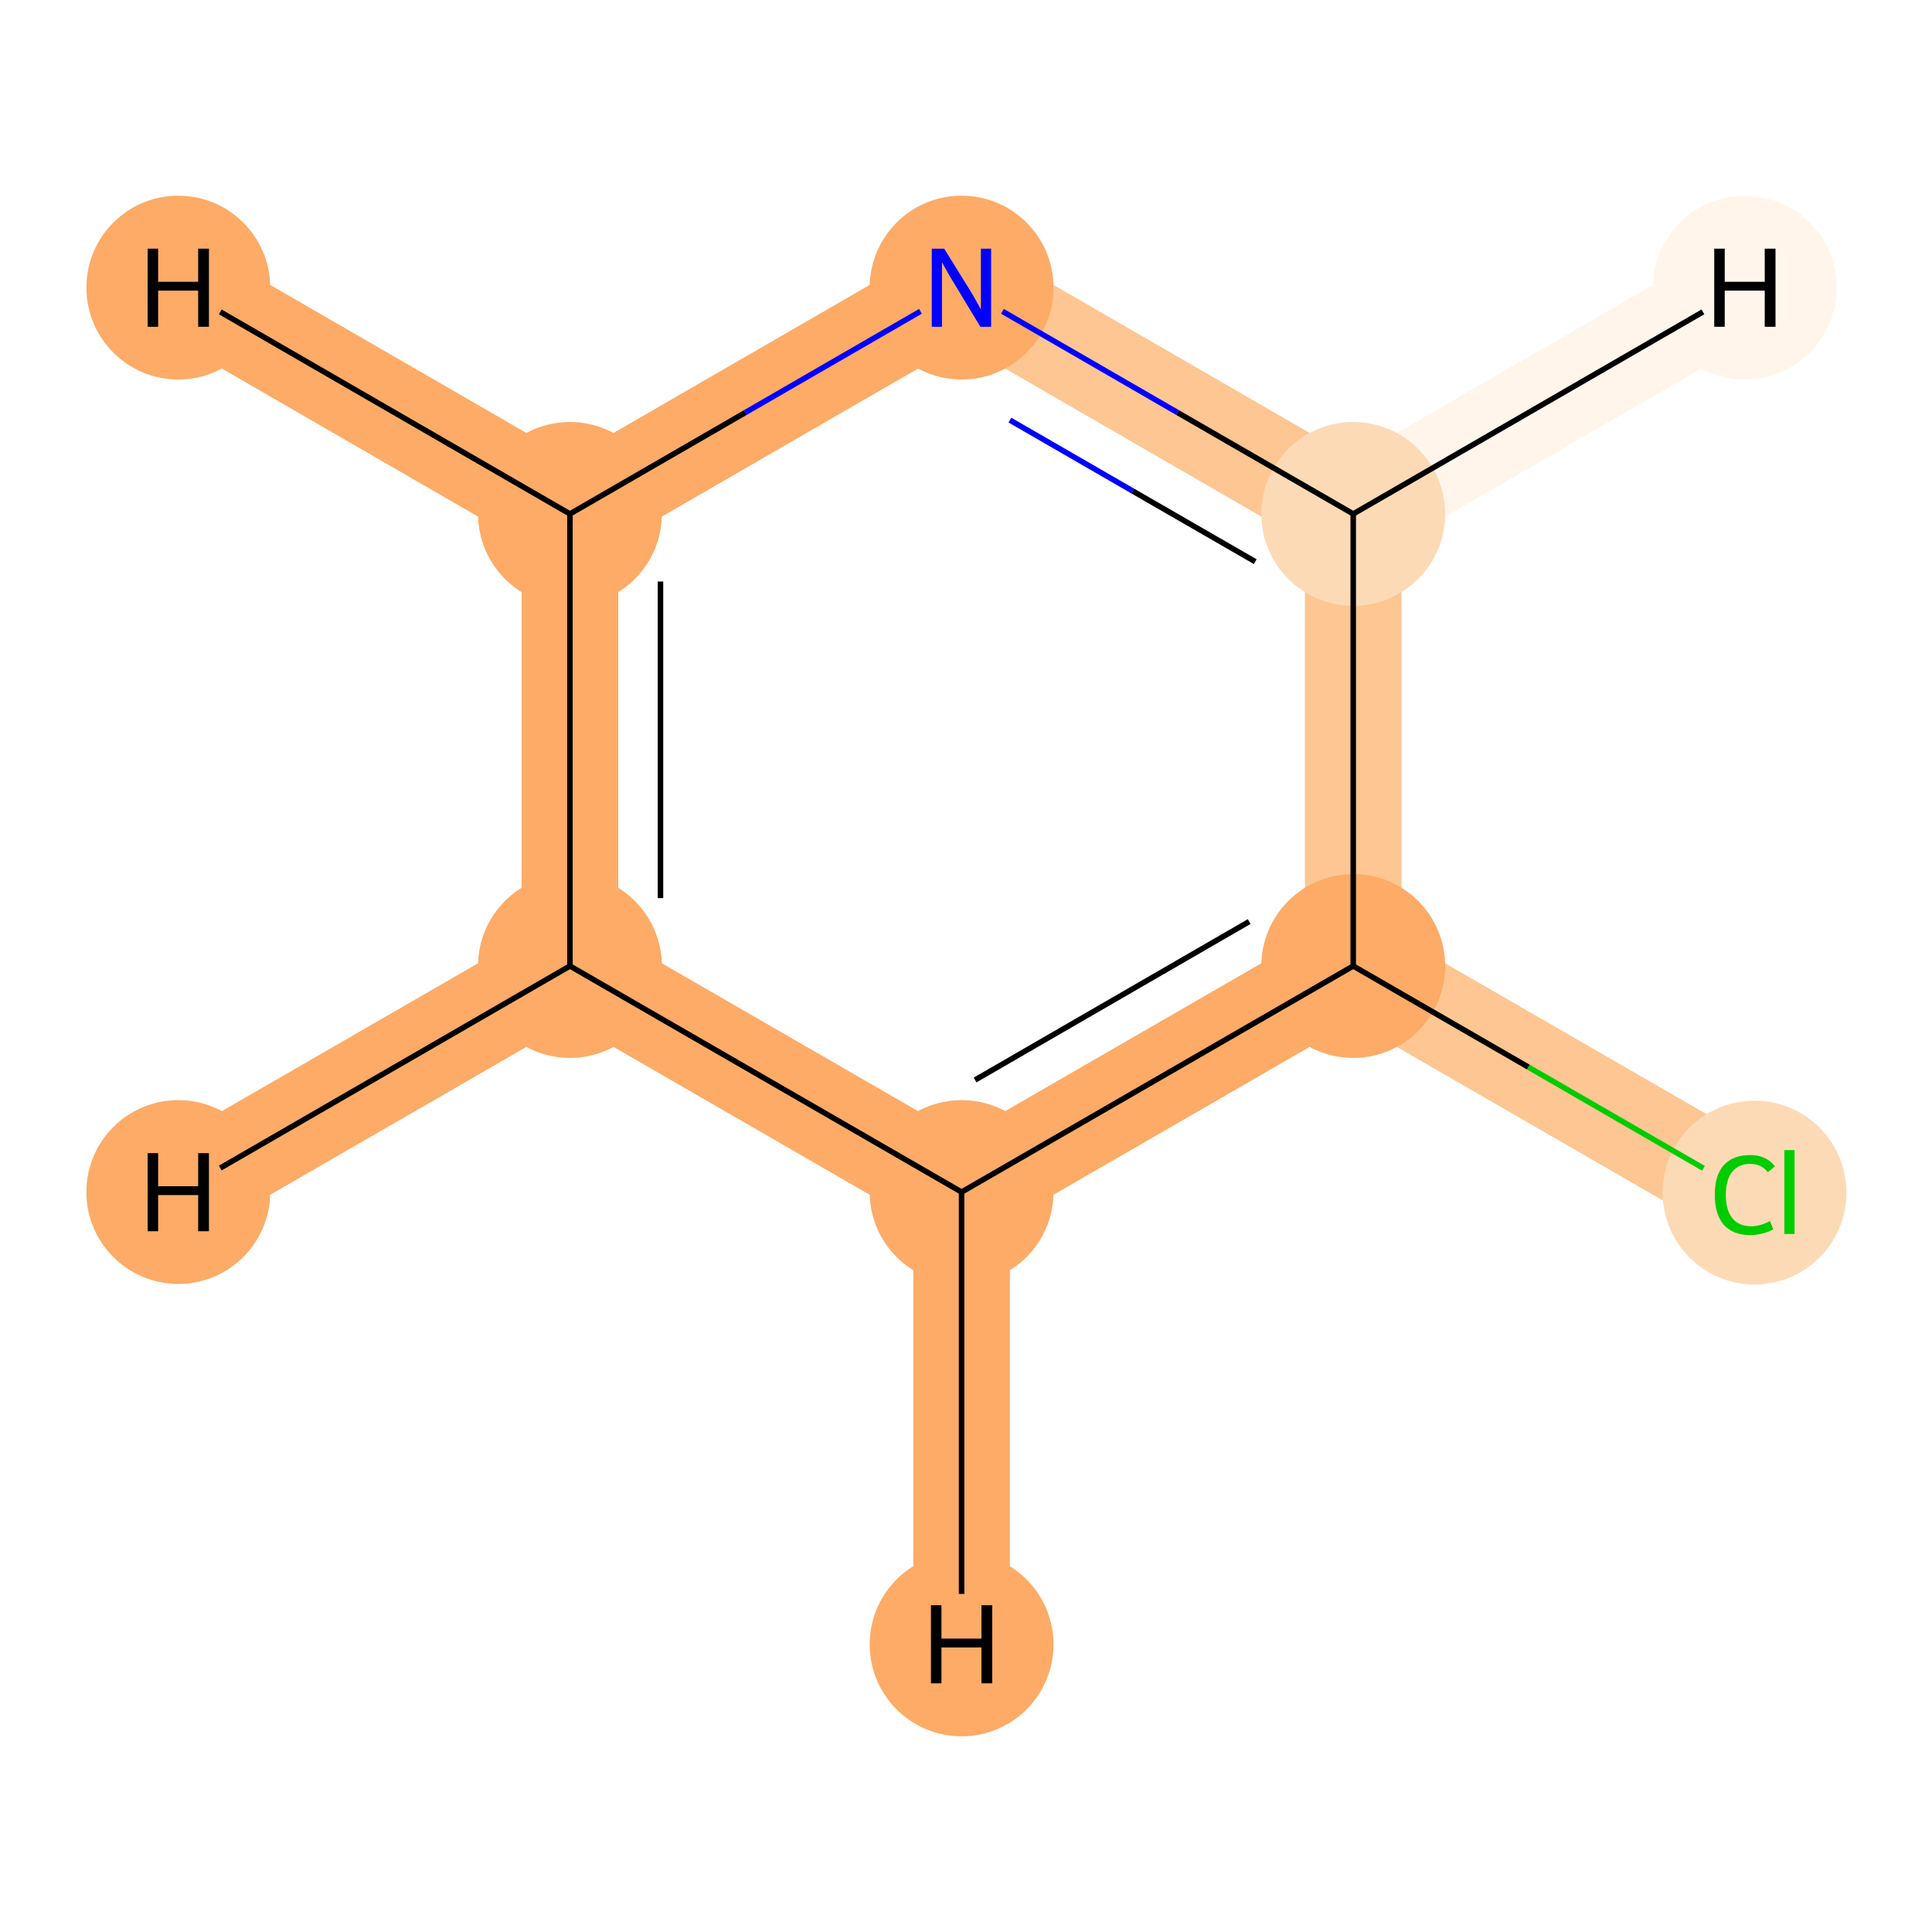 <?xml version='1.0' encoding='iso-8859-1'?>
<svg version='1.1' baseProfile='full'
              xmlns='http://www.w3.org/2000/svg'
                      xmlns:rdkit='http://www.rdkit.org/xml'
                      xmlns:xlink='http://www.w3.org/1999/xlink'
                  xml:space='preserve'
width='700px' height='700px' viewBox='0 0 700 700'>
<!-- END OF HEADER -->
<rect style='opacity:1.0;fill:#FFFFFF;stroke:none' width='700.0' height='700.0' x='0.0' y='0.0'> </rect>
<path d='M 632.2,431.9 L 490.3,350.0' style='fill:none;fill-rule:evenodd;stroke:#FDC692;stroke-width:35.0px;stroke-linecap:butt;stroke-linejoin:miter;stroke-opacity:1' />
<path d='M 490.3,350.0 L 348.4,431.9' style='fill:none;fill-rule:evenodd;stroke:#FDAB67;stroke-width:35.0px;stroke-linecap:butt;stroke-linejoin:miter;stroke-opacity:1' />
<path d='M 490.3,350.0 L 490.3,186.2' style='fill:none;fill-rule:evenodd;stroke:#FDC692;stroke-width:35.0px;stroke-linecap:butt;stroke-linejoin:miter;stroke-opacity:1' />
<path d='M 348.4,431.9 L 206.5,350.0' style='fill:none;fill-rule:evenodd;stroke:#FDAB67;stroke-width:35.0px;stroke-linecap:butt;stroke-linejoin:miter;stroke-opacity:1' />
<path d='M 348.4,431.9 L 348.4,595.8' style='fill:none;fill-rule:evenodd;stroke:#FDAB67;stroke-width:35.0px;stroke-linecap:butt;stroke-linejoin:miter;stroke-opacity:1' />
<path d='M 206.5,350.0 L 206.5,186.2' style='fill:none;fill-rule:evenodd;stroke:#FDAB67;stroke-width:35.0px;stroke-linecap:butt;stroke-linejoin:miter;stroke-opacity:1' />
<path d='M 206.5,350.0 L 64.6,431.9' style='fill:none;fill-rule:evenodd;stroke:#FDAB67;stroke-width:35.0px;stroke-linecap:butt;stroke-linejoin:miter;stroke-opacity:1' />
<path d='M 206.5,186.2 L 348.4,104.2' style='fill:none;fill-rule:evenodd;stroke:#FDAB67;stroke-width:35.0px;stroke-linecap:butt;stroke-linejoin:miter;stroke-opacity:1' />
<path d='M 206.5,186.2 L 64.6,104.2' style='fill:none;fill-rule:evenodd;stroke:#FDAB67;stroke-width:35.0px;stroke-linecap:butt;stroke-linejoin:miter;stroke-opacity:1' />
<path d='M 348.4,104.2 L 490.3,186.2' style='fill:none;fill-rule:evenodd;stroke:#FDC692;stroke-width:35.0px;stroke-linecap:butt;stroke-linejoin:miter;stroke-opacity:1' />
<path d='M 490.3,186.2 L 632.2,104.2' style='fill:none;fill-rule:evenodd;stroke:#FFF5EB;stroke-width:35.0px;stroke-linecap:butt;stroke-linejoin:miter;stroke-opacity:1' />
<ellipse cx='635.7' cy='432.1' rx='32.8' ry='32.8'  style='fill:#FDDAB6;fill-rule:evenodd;stroke:#FDDAB6;stroke-width:1.0px;stroke-linecap:butt;stroke-linejoin:miter;stroke-opacity:1' />
<ellipse cx='490.3' cy='350.0' rx='32.8' ry='32.8'  style='fill:#FDAB67;fill-rule:evenodd;stroke:#FDAB67;stroke-width:1.0px;stroke-linecap:butt;stroke-linejoin:miter;stroke-opacity:1' />
<ellipse cx='348.4' cy='431.9' rx='32.8' ry='32.8'  style='fill:#FDAB67;fill-rule:evenodd;stroke:#FDAB67;stroke-width:1.0px;stroke-linecap:butt;stroke-linejoin:miter;stroke-opacity:1' />
<ellipse cx='206.5' cy='350.0' rx='32.8' ry='32.8'  style='fill:#FDAB67;fill-rule:evenodd;stroke:#FDAB67;stroke-width:1.0px;stroke-linecap:butt;stroke-linejoin:miter;stroke-opacity:1' />
<ellipse cx='206.5' cy='186.2' rx='32.8' ry='32.8'  style='fill:#FDAB67;fill-rule:evenodd;stroke:#FDAB67;stroke-width:1.0px;stroke-linecap:butt;stroke-linejoin:miter;stroke-opacity:1' />
<ellipse cx='348.4' cy='104.2' rx='32.8' ry='32.8'  style='fill:#FDAB67;fill-rule:evenodd;stroke:#FDAB67;stroke-width:1.0px;stroke-linecap:butt;stroke-linejoin:miter;stroke-opacity:1' />
<ellipse cx='490.3' cy='186.2' rx='32.8' ry='32.8'  style='fill:#FDDAB6;fill-rule:evenodd;stroke:#FDDAB6;stroke-width:1.0px;stroke-linecap:butt;stroke-linejoin:miter;stroke-opacity:1' />
<ellipse cx='348.4' cy='595.8' rx='32.8' ry='32.8'  style='fill:#FDAB67;fill-rule:evenodd;stroke:#FDAB67;stroke-width:1.0px;stroke-linecap:butt;stroke-linejoin:miter;stroke-opacity:1' />
<ellipse cx='64.6' cy='431.9' rx='32.8' ry='32.8'  style='fill:#FDAB67;fill-rule:evenodd;stroke:#FDAB67;stroke-width:1.0px;stroke-linecap:butt;stroke-linejoin:miter;stroke-opacity:1' />
<ellipse cx='64.6' cy='104.2' rx='32.8' ry='32.8'  style='fill:#FDAB67;fill-rule:evenodd;stroke:#FDAB67;stroke-width:1.0px;stroke-linecap:butt;stroke-linejoin:miter;stroke-opacity:1' />
<ellipse cx='632.2' cy='104.2' rx='32.8' ry='32.8'  style='fill:#FFF5EB;fill-rule:evenodd;stroke:#FFF5EB;stroke-width:1.0px;stroke-linecap:butt;stroke-linejoin:miter;stroke-opacity:1' />
<path class='bond-0 atom-0 atom-1' d='M 617.2,423.3 L 553.7,386.6' style='fill:none;fill-rule:evenodd;stroke:#00CC00;stroke-width:2.0px;stroke-linecap:butt;stroke-linejoin:miter;stroke-opacity:1' />
<path class='bond-0 atom-0 atom-1' d='M 553.7,386.6 L 490.3,350.0' style='fill:none;fill-rule:evenodd;stroke:#000000;stroke-width:2.0px;stroke-linecap:butt;stroke-linejoin:miter;stroke-opacity:1' />
<path class='bond-1 atom-1 atom-2' d='M 490.3,350.0 L 348.4,431.9' style='fill:none;fill-rule:evenodd;stroke:#000000;stroke-width:2.0px;stroke-linecap:butt;stroke-linejoin:miter;stroke-opacity:1' />
<path class='bond-1 atom-1 atom-2' d='M 452.6,333.9 L 353.3,391.3' style='fill:none;fill-rule:evenodd;stroke:#000000;stroke-width:2.0px;stroke-linecap:butt;stroke-linejoin:miter;stroke-opacity:1' />
<path class='bond-6 atom-6 atom-1' d='M 490.3,186.2 L 490.3,350.0' style='fill:none;fill-rule:evenodd;stroke:#000000;stroke-width:2.0px;stroke-linecap:butt;stroke-linejoin:miter;stroke-opacity:1' />
<path class='bond-2 atom-2 atom-3' d='M 348.4,431.9 L 206.5,350.0' style='fill:none;fill-rule:evenodd;stroke:#000000;stroke-width:2.0px;stroke-linecap:butt;stroke-linejoin:miter;stroke-opacity:1' />
<path class='bond-7 atom-2 atom-7' d='M 348.4,431.9 L 348.4,577.5' style='fill:none;fill-rule:evenodd;stroke:#000000;stroke-width:2.0px;stroke-linecap:butt;stroke-linejoin:miter;stroke-opacity:1' />
<path class='bond-3 atom-3 atom-4' d='M 206.5,350.0 L 206.5,186.2' style='fill:none;fill-rule:evenodd;stroke:#000000;stroke-width:2.0px;stroke-linecap:butt;stroke-linejoin:miter;stroke-opacity:1' />
<path class='bond-3 atom-3 atom-4' d='M 239.3,325.4 L 239.3,210.7' style='fill:none;fill-rule:evenodd;stroke:#000000;stroke-width:2.0px;stroke-linecap:butt;stroke-linejoin:miter;stroke-opacity:1' />
<path class='bond-8 atom-3 atom-8' d='M 206.5,350.0 L 79.8,423.2' style='fill:none;fill-rule:evenodd;stroke:#000000;stroke-width:2.0px;stroke-linecap:butt;stroke-linejoin:miter;stroke-opacity:1' />
<path class='bond-4 atom-4 atom-5' d='M 206.5,186.2 L 270.0,149.5' style='fill:none;fill-rule:evenodd;stroke:#000000;stroke-width:2.0px;stroke-linecap:butt;stroke-linejoin:miter;stroke-opacity:1' />
<path class='bond-4 atom-4 atom-5' d='M 270.0,149.5 L 333.5,112.8' style='fill:none;fill-rule:evenodd;stroke:#0000FF;stroke-width:2.0px;stroke-linecap:butt;stroke-linejoin:miter;stroke-opacity:1' />
<path class='bond-9 atom-4 atom-9' d='M 206.5,186.2 L 79.8,113.0' style='fill:none;fill-rule:evenodd;stroke:#000000;stroke-width:2.0px;stroke-linecap:butt;stroke-linejoin:miter;stroke-opacity:1' />
<path class='bond-5 atom-5 atom-6' d='M 363.2,112.8 L 426.7,149.5' style='fill:none;fill-rule:evenodd;stroke:#0000FF;stroke-width:2.0px;stroke-linecap:butt;stroke-linejoin:miter;stroke-opacity:1' />
<path class='bond-5 atom-5 atom-6' d='M 426.7,149.5 L 490.3,186.2' style='fill:none;fill-rule:evenodd;stroke:#000000;stroke-width:2.0px;stroke-linecap:butt;stroke-linejoin:miter;stroke-opacity:1' />
<path class='bond-5 atom-5 atom-6' d='M 365.9,152.2 L 410.4,177.9' style='fill:none;fill-rule:evenodd;stroke:#0000FF;stroke-width:2.0px;stroke-linecap:butt;stroke-linejoin:miter;stroke-opacity:1' />
<path class='bond-5 atom-5 atom-6' d='M 410.4,177.9 L 454.8,203.5' style='fill:none;fill-rule:evenodd;stroke:#000000;stroke-width:2.0px;stroke-linecap:butt;stroke-linejoin:miter;stroke-opacity:1' />
<path class='bond-10 atom-6 atom-10' d='M 490.3,186.2 L 617.0,113.0' style='fill:none;fill-rule:evenodd;stroke:#000000;stroke-width:2.0px;stroke-linecap:butt;stroke-linejoin:miter;stroke-opacity:1' />
<path  class='atom-0' d='M 621.3 432.9
Q 621.3 425.9, 624.5 422.2
Q 627.9 418.5, 634.1 418.5
Q 640.0 418.5, 643.1 422.6
L 640.5 424.7
Q 638.2 421.7, 634.1 421.7
Q 629.9 421.7, 627.6 424.6
Q 625.3 427.5, 625.3 432.9
Q 625.3 438.5, 627.7 441.4
Q 630.0 444.3, 634.6 444.3
Q 637.7 444.3, 641.3 442.4
L 642.5 445.4
Q 641.0 446.3, 638.7 446.9
Q 636.5 447.5, 634.0 447.5
Q 627.9 447.5, 624.5 443.7
Q 621.3 439.9, 621.3 432.9
' fill='#00CC00'/>
<path  class='atom-0' d='M 646.5 416.7
L 650.2 416.7
L 650.2 447.1
L 646.5 447.1
L 646.5 416.7
' fill='#00CC00'/>
<path  class='atom-5' d='M 342.1 90.1
L 351.4 105.1
Q 352.3 106.5, 353.8 109.2
Q 355.3 111.9, 355.4 112.1
L 355.4 90.1
L 359.1 90.1
L 359.1 118.4
L 355.2 118.4
L 345.3 102.0
Q 344.1 100.1, 342.9 97.9
Q 341.7 95.7, 341.3 95.0
L 341.3 118.4
L 337.6 118.4
L 337.6 90.1
L 342.1 90.1
' fill='#0000FF'/>
<path  class='atom-7' d='M 337.3 581.6
L 341.1 581.6
L 341.1 593.7
L 355.6 593.7
L 355.6 581.6
L 359.5 581.6
L 359.5 609.9
L 355.6 609.9
L 355.6 596.9
L 341.1 596.9
L 341.1 609.9
L 337.3 609.9
L 337.3 581.6
' fill='#000000'/>
<path  class='atom-8' d='M 53.5 417.8
L 57.3 417.8
L 57.3 429.8
L 71.8 429.8
L 71.8 417.8
L 75.7 417.8
L 75.7 446.1
L 71.8 446.1
L 71.8 433.0
L 57.3 433.0
L 57.3 446.1
L 53.5 446.1
L 53.5 417.8
' fill='#000000'/>
<path  class='atom-9' d='M 53.5 90.1
L 57.3 90.1
L 57.3 102.1
L 71.8 102.1
L 71.8 90.1
L 75.7 90.1
L 75.7 118.4
L 71.8 118.4
L 71.8 105.3
L 57.3 105.3
L 57.3 118.4
L 53.5 118.4
L 53.5 90.1
' fill='#000000'/>
<path  class='atom-10' d='M 621.1 90.1
L 624.9 90.1
L 624.9 102.1
L 639.4 102.1
L 639.4 90.1
L 643.3 90.1
L 643.3 118.4
L 639.4 118.4
L 639.4 105.3
L 624.9 105.3
L 624.9 118.4
L 621.1 118.4
L 621.1 90.1
' fill='#000000'/>
</svg>
